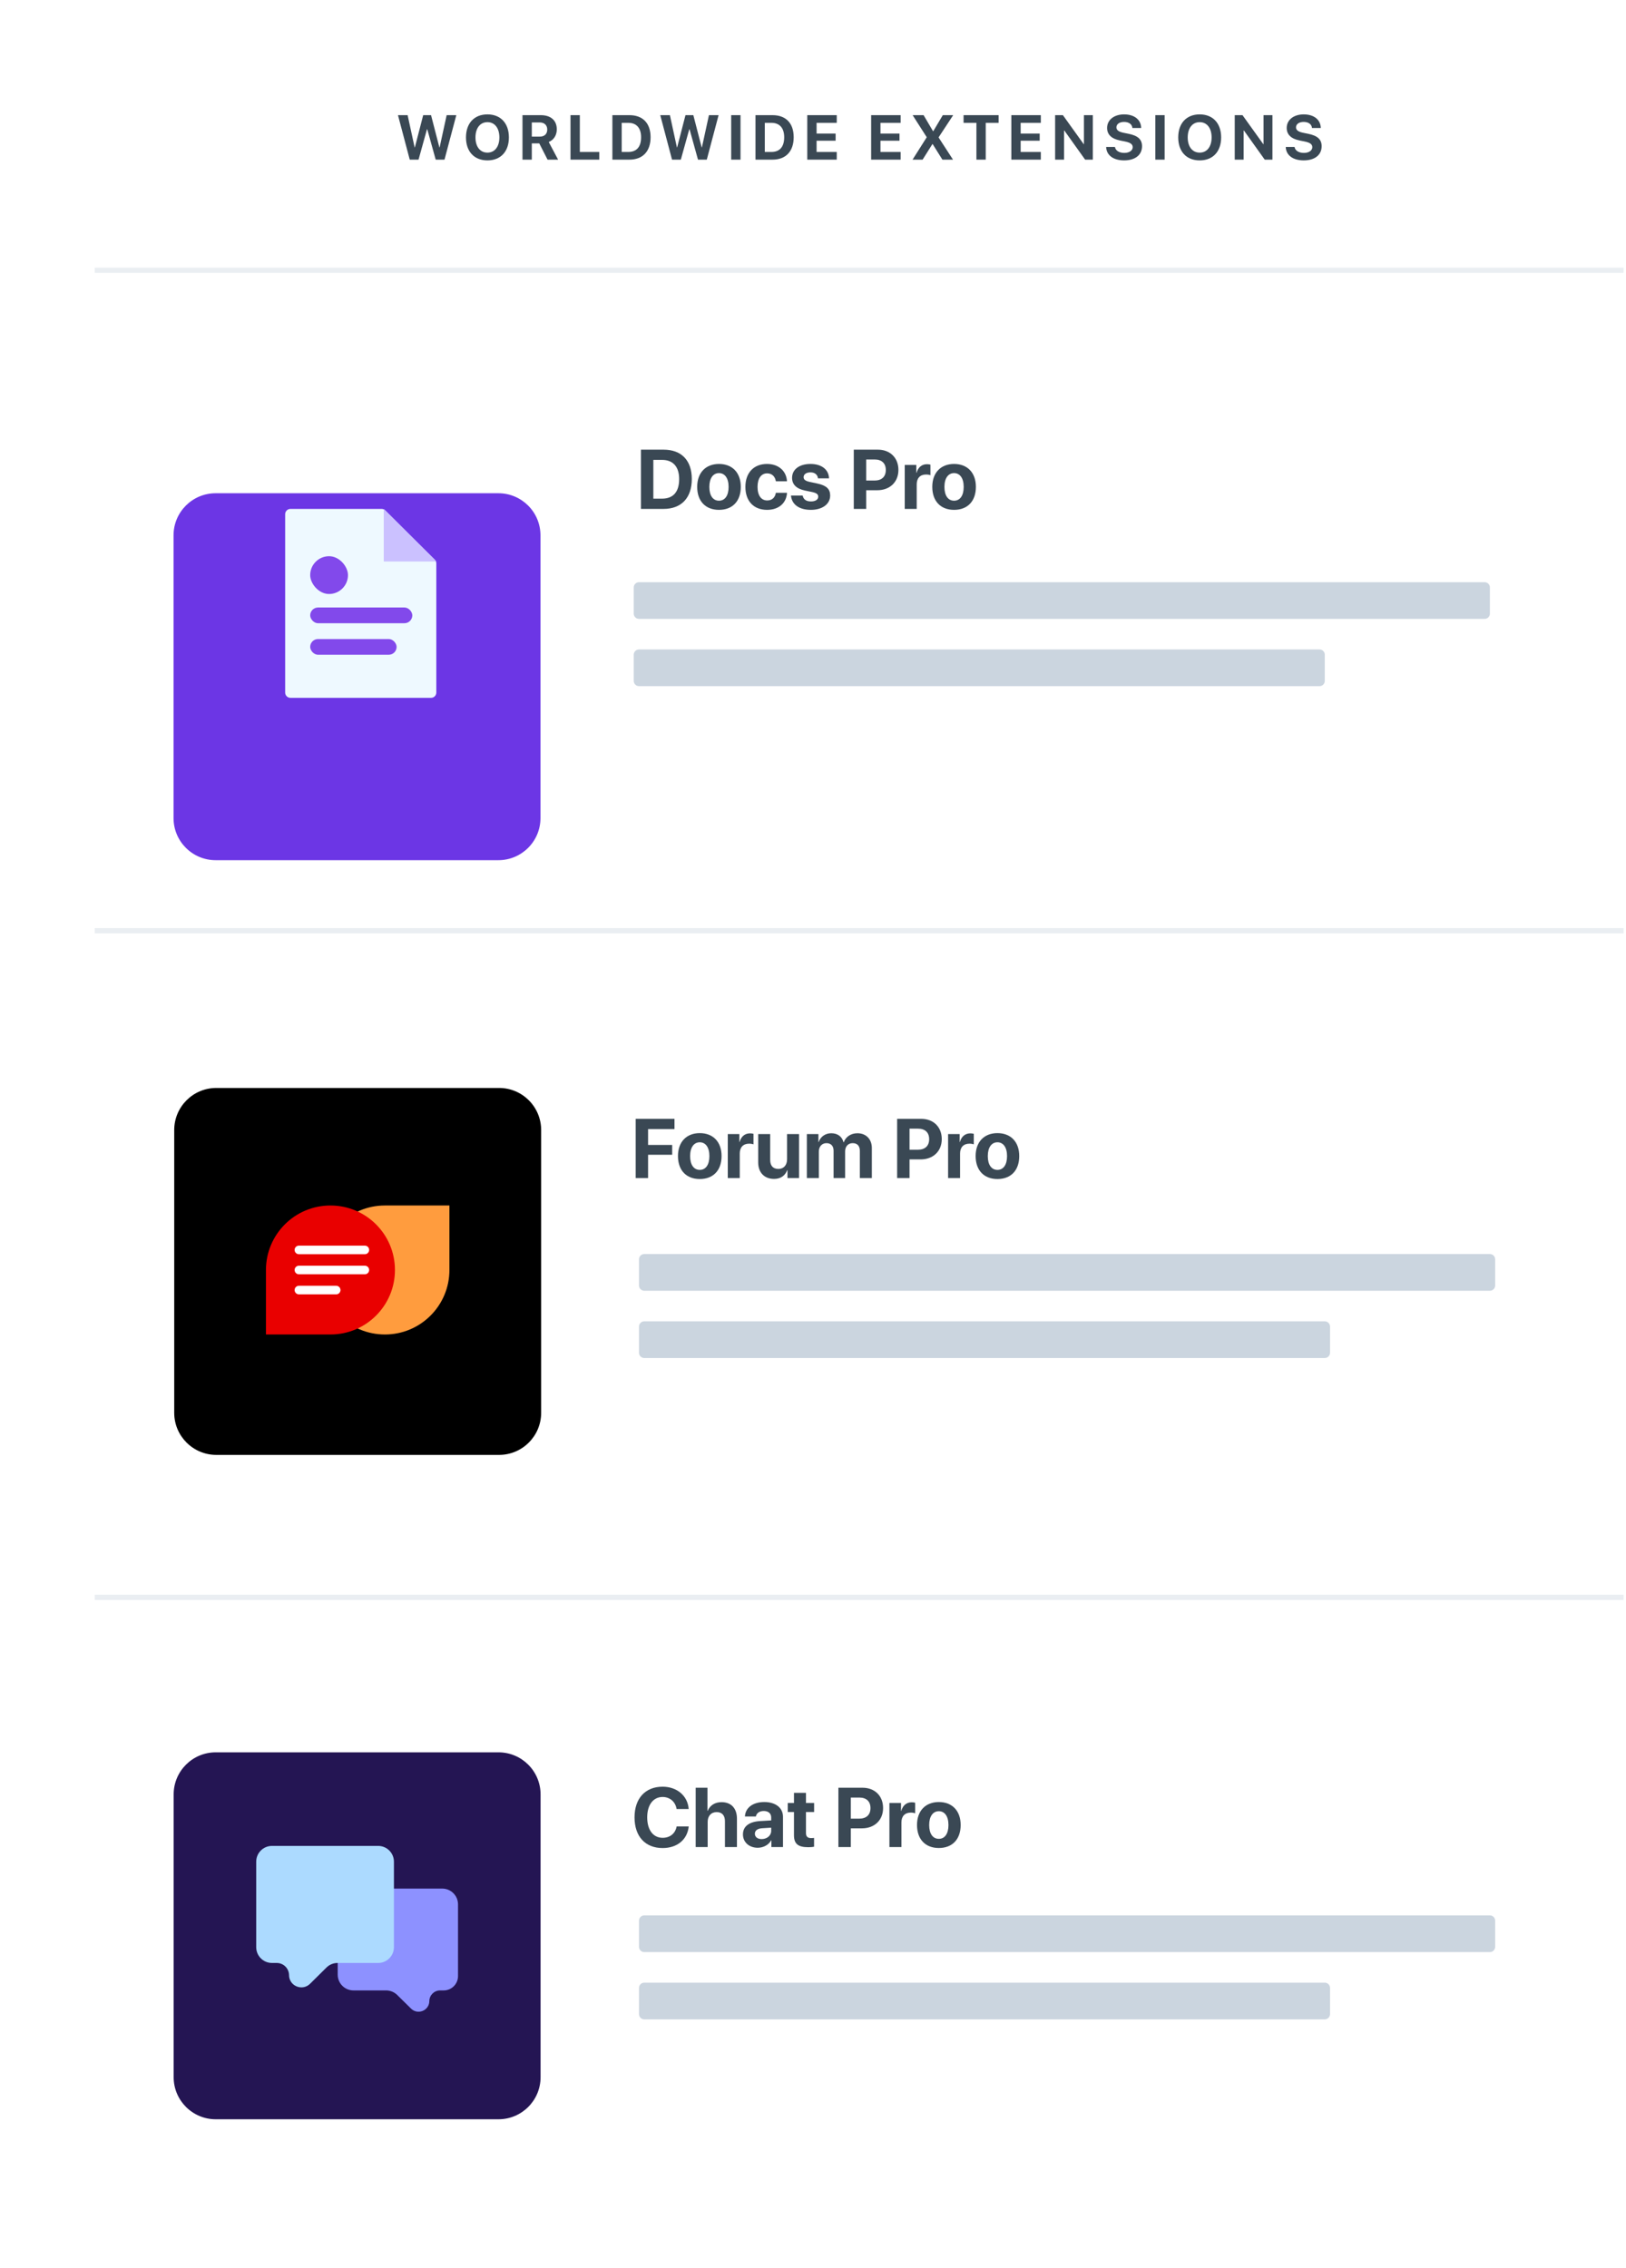 <svg xmlns="http://www.w3.org/2000/svg" width="309" height="431" fill="none" viewBox="0 0 309 431"><rect width="290.541" height="430" x="18" y=".721" fill="#fff"/><path fill="#99ADC0" fill-opacity=".5" d="M121.432 377.771C121.432 377.218 121.88 376.771 122.432 376.771H251.757C252.309 376.771 252.757 377.218 252.757 377.771V382.744C252.757 383.296 252.309 383.744 251.757 383.744H122.432C121.88 383.744 121.432 383.296 121.432 382.744V377.771Z"/><path fill="#99ADC0" fill-opacity=".5" d="M121.432 364.987C121.432 364.435 121.88 363.987 122.432 363.987H283.135C283.687 363.987 284.135 364.435 284.135 364.987V369.96C284.135 370.512 283.687 370.96 283.135 370.96H122.432C121.88 370.96 121.432 370.512 121.432 369.96V364.987Z"/><path fill="#3A4854" d="M125.922 351.188C128.688 351.188 130.617 349.602 130.883 347.086H128.586C128.336 348.422 127.328 349.242 125.93 349.242C124.125 349.242 122.992 347.758 122.992 345.352C122.992 342.977 124.141 341.484 125.922 341.484C127.297 341.484 128.359 342.391 128.578 343.773H130.875C130.695 341.25 128.633 339.531 125.922 339.531C122.656 339.531 120.586 341.727 120.586 345.359C120.586 349 122.641 351.188 125.922 351.188Z"/><path fill="#3A4854" d="M132.203 351H134.484V346.219C134.484 345.117 135.117 344.359 136.195 344.359C137.234 344.359 137.766 345.016 137.766 346.094V351H140.047V345.609C140.047 343.672 138.984 342.469 137.125 342.469C135.852 342.469 134.938 343.062 134.492 344.117H134.445V339.727H132.203V351Z"/><path fill="#3A4854" d="M143.992 351.133C145.039 351.133 146.078 350.609 146.547 349.719H146.594V351H148.797V345.242C148.797 343.555 147.398 342.445 145.25 342.445C143.031 342.445 141.648 343.562 141.562 345.188H143.648C143.758 344.57 144.297 344.148 145.148 344.148C146.008 344.148 146.555 344.602 146.555 345.383V345.938L144.445 346.062C142.359 346.188 141.188 347.07 141.188 348.594C141.188 350.102 142.398 351.133 143.992 351.133ZM144.742 349.484C143.969 349.484 143.453 349.094 143.453 348.469C143.453 347.875 143.938 347.492 144.789 347.43L146.555 347.32V347.93C146.555 348.836 145.734 349.484 144.742 349.484Z"/><path fill="#3A4854" d="M150.883 340.695V342.625H149.703V344.344H150.883V348.742C150.883 350.375 151.648 351.031 153.617 351.031C154.078 351.031 154.469 350.992 154.703 350.938V349.258C154.562 349.281 154.352 349.297 154.148 349.297C153.477 349.297 153.164 348.992 153.164 348.352V344.344H154.711V342.625H153.164V340.695H150.883Z"/><path fill="#3A4854" d="M159.328 339.727V351H161.688V347.445H163.797C166.172 347.445 167.82 345.898 167.82 343.586C167.82 341.266 166.227 339.727 163.914 339.727H159.328ZM161.688 341.594H163.289C164.641 341.594 165.422 342.312 165.422 343.594C165.422 344.883 164.633 345.602 163.281 345.602H161.688V341.594Z"/><path fill="#3A4854" d="M169.023 351H171.305V346.32C171.305 345.141 171.961 344.453 173.086 344.453C173.414 344.453 173.727 344.508 173.914 344.586V342.578C173.758 342.531 173.531 342.492 173.266 342.492C172.281 342.492 171.57 343.07 171.273 344.133H171.227V342.625H169.023V351Z"/><path fill="#3A4854" d="M178.414 351.18C180.945 351.18 182.562 349.562 182.562 346.805C182.562 344.086 180.922 342.445 178.414 342.445C175.906 342.445 174.266 344.094 174.266 346.805C174.266 349.555 175.883 351.18 178.414 351.18ZM178.414 349.438C177.289 349.438 176.578 348.492 176.578 346.812C176.578 345.148 177.305 344.188 178.414 344.188C179.523 344.188 180.242 345.148 180.242 346.812C180.242 348.492 179.531 349.438 178.414 349.438Z"/><path fill="#241553" d="M41 402.73C36.582 402.73 33 399.148 33 394.73L33 341C33 336.582 36.582 333 41 333L94.73 333C99.148 333 102.73 336.582 102.73 341L102.73 394.73C102.73 399.148 99.148 402.73 94.73 402.73L41 402.73Z"/><path fill="#8D91FF" d="M87.041 361.894C87.041 360.237 85.698 358.894 84.041 358.894H67.177C65.52 358.894 64.177 360.237 64.177 361.894V375.246C64.177 376.903 65.52 378.246 67.177 378.246H73.379C74.167 378.246 74.924 378.556 75.485 379.109L78.114 381.7C79.397 382.965 81.571 382.069 81.59 380.267C81.601 379.148 82.512 378.246 83.632 378.246H84.311C85.819 378.246 87.041 377.024 87.041 375.517V361.894Z"/><path fill="#ACDAFF" d="M48.689 353.781C48.689 352.124 50.032 350.781 51.689 350.781H71.86C73.516 350.781 74.86 352.124 74.86 353.781V370.026C74.86 371.683 73.516 373.026 71.86 373.026H64.153C63.363 373.026 62.604 373.338 62.043 373.894L58.919 376.985C57.448 378.441 54.95 377.414 54.929 375.344C54.915 374.06 53.871 373.026 52.586 373.026H51.689C50.032 373.026 48.689 371.683 48.689 370.026V353.781Z"/><path fill="#99ADC0" fill-opacity=".2" fill-rule="evenodd" d="M308.541 304.045H18V303.046H308.541V304.045Z" clip-rule="evenodd"/><path fill="#99ADC0" fill-opacity=".5" d="M121.432 252.094C121.432 251.541 121.88 251.094 122.432 251.094H251.757C252.309 251.094 252.757 251.541 252.757 252.094V257.067C252.757 257.619 252.309 258.067 251.757 258.067H122.432C121.88 258.067 121.432 257.619 121.432 257.067V252.094Z"/><path fill="#99ADC0" fill-opacity=".5" d="M121.432 239.31C121.432 238.758 121.88 238.31 122.432 238.31H283.135C283.687 238.31 284.135 238.758 284.135 239.31V244.283C284.135 244.835 283.687 245.283 283.135 245.283H122.432C121.88 245.283 121.432 244.835 121.432 244.283V239.31Z"/><path fill="#3A4854" d="M123.16 223.875V219.443H127.74V217.578H123.16V214.559H128.177V212.616H120.804V223.875H123.16Z"/><path fill="#3A4854" d="M132.983 224.054C135.511 224.054 137.126 222.439 137.126 219.685C137.126 216.97 135.488 215.331 132.983 215.331C130.479 215.331 128.84 216.977 128.84 219.685C128.84 222.431 130.455 224.054 132.983 224.054ZM132.983 222.314C131.86 222.314 131.15 221.37 131.15 219.693C131.15 218.031 131.876 217.071 132.983 217.071C134.091 217.071 134.809 218.031 134.809 219.693C134.809 221.37 134.099 222.314 132.983 222.314Z"/><path fill="#3A4854" d="M138.305 223.875H140.583V219.201C140.583 218.023 141.238 217.336 142.362 217.336C142.69 217.336 143.002 217.391 143.189 217.469V215.464C143.033 215.417 142.807 215.378 142.541 215.378C141.558 215.378 140.848 215.955 140.552 217.016H140.505V215.511H138.305V223.875Z"/><path fill="#3A4854" d="M151.85 215.511H149.571V220.301C149.571 221.409 148.939 222.135 147.925 222.135C146.918 222.135 146.364 221.542 146.364 220.426V215.511H144.086V220.902C144.086 222.853 145.288 224.031 147.098 224.031C148.362 224.031 149.189 223.422 149.602 222.369H149.649V223.875H151.85V215.511Z"/><path fill="#3A4854" d="M153.332 223.875H155.61V218.827C155.61 217.89 156.195 217.235 157.062 217.235C157.904 217.235 158.411 217.766 158.411 218.663V223.875H160.604V218.795C160.604 217.867 161.173 217.235 162.039 217.235C162.921 217.235 163.405 217.766 163.405 218.733V223.875H165.683V218.163C165.683 216.478 164.583 215.355 162.944 215.355C161.72 215.355 160.721 216.018 160.346 217.071H160.299C160.019 215.979 159.176 215.355 157.967 215.355C156.827 215.355 155.93 216.018 155.579 217.024H155.532V215.511H153.332V223.875Z"/><path fill="#3A4854" d="M170.489 212.616V223.875H172.846V220.325H174.952C177.324 220.325 178.971 218.78 178.971 216.47C178.971 214.153 177.379 212.616 175.069 212.616H170.489ZM172.846 214.481H174.445C175.795 214.481 176.575 215.199 176.575 216.478C176.575 217.766 175.787 218.483 174.437 218.483H172.846V214.481Z"/><path fill="#3A4854" d="M180.172 223.875H182.45V219.201C182.45 218.023 183.106 217.336 184.229 217.336C184.557 217.336 184.869 217.391 185.056 217.469V215.464C184.9 215.417 184.674 215.378 184.409 215.378C183.426 215.378 182.716 215.955 182.419 217.016H182.372V215.511H180.172V223.875Z"/><path fill="#3A4854" d="M189.551 224.054C192.079 224.054 193.694 222.439 193.694 219.685C193.694 216.97 192.055 215.331 189.551 215.331C187.046 215.331 185.407 216.977 185.407 219.685C185.407 222.431 187.023 224.054 189.551 224.054ZM189.551 222.314C188.427 222.314 187.717 221.37 187.717 219.693C187.717 218.031 188.443 217.071 189.551 217.071C190.658 217.071 191.376 218.031 191.376 219.693C191.376 221.37 190.666 222.314 189.551 222.314Z"/><path fill="#000" d="M33.108 214.747C33.108 210.329 36.69 206.747 41.108 206.747H94.838C99.256 206.747 102.838 210.329 102.838 214.747V268.477C102.838 272.895 99.256 276.477 94.838 276.477H41.108C36.69 276.477 33.108 272.895 33.108 268.477V214.747Z"/><path fill="#FF9C3E" d="M60.891 241.34C60.891 234.57 66.379 229.083 73.148 229.083H85.406V241.34C85.406 248.109 79.918 253.597 73.148 253.597C66.379 253.597 60.891 248.109 60.891 241.34Z"/><path fill="#E90000" d="M50.541 241.34C50.541 234.57 56.028 229.083 62.798 229.083C69.567 229.083 75.055 234.57 75.055 241.34C75.055 248.109 69.567 253.597 62.798 253.597H50.541V241.34Z"/><path fill="#fff" d="M55.988 237.526C55.988 237.075 56.354 236.709 56.805 236.709H69.335C69.786 236.709 70.152 237.075 70.152 237.526C70.152 237.978 69.786 238.344 69.335 238.344H56.805C56.354 238.344 55.988 237.978 55.988 237.526Z"/><path fill="#fff" d="M55.988 241.34C55.988 240.889 56.354 240.523 56.805 240.523H69.335C69.786 240.523 70.152 240.889 70.152 241.34C70.152 241.791 69.786 242.157 69.335 242.157H56.805C56.354 242.157 55.988 241.791 55.988 241.34Z"/><path fill="#fff" d="M55.988 245.153C55.988 244.702 56.354 244.336 56.805 244.336H63.887C64.339 244.336 64.704 244.702 64.704 245.153C64.704 245.604 64.339 245.97 63.887 245.97H56.805C56.354 245.97 55.988 245.604 55.988 245.153Z"/><path fill="#99ADC0" fill-opacity=".2" fill-rule="evenodd" d="M308.541 177.369H18V176.37H308.541V177.369Z" clip-rule="evenodd"/><path fill="#99ADC0" fill-opacity=".5" d="M120.434 124.419C120.434 123.867 120.882 123.419 121.434 123.419H250.758C251.31 123.419 251.758 123.867 251.758 124.419V129.392C251.758 129.945 251.31 130.392 250.758 130.392H121.434C120.882 130.392 120.434 129.945 120.434 129.392V124.419Z"/><path fill="#99ADC0" fill-opacity=".5" d="M120.434 111.635C120.434 111.083 120.882 110.635 121.434 110.635H282.137C282.689 110.635 283.137 111.083 283.137 111.635V116.608C283.137 117.161 282.689 117.608 282.137 117.608H121.434C120.882 117.608 120.434 117.161 120.434 116.608V111.635Z"/><g filter="url(#filter0_dd)"><path fill="#6C36E5" d="M32.98 87.732C32.98 83.314 36.562 79.732 40.98 79.732H94.71C99.129 79.732 102.71 83.314 102.71 87.732V141.462C102.71 145.88 99.129 149.462 94.71 149.462H40.98C36.562 149.462 32.98 145.88 32.98 141.462V87.732Z"/></g><path fill="#3A4854" d="M121.802 85.451V96.71H126.102C129.48 96.71 131.47 94.611 131.47 91.038C131.47 87.464 129.48 85.451 126.102 85.451H121.802ZM124.159 87.394H125.821C127.896 87.394 129.066 88.689 129.066 91.046C129.066 93.48 127.927 94.759 125.821 94.759H124.159V87.394Z"/><path fill="#3A4854" d="M136.635 96.889C139.163 96.889 140.778 95.274 140.778 92.52C140.778 89.805 139.139 88.166 136.635 88.166C134.13 88.166 132.492 89.813 132.492 92.52C132.492 95.266 134.107 96.889 136.635 96.889ZM136.635 95.15C135.511 95.15 134.801 94.205 134.801 92.528C134.801 90.866 135.527 89.906 136.635 89.906C137.743 89.906 138.461 90.866 138.461 92.528C138.461 94.205 137.751 95.15 136.635 95.15Z"/><path fill="#3A4854" d="M149.555 91.459C149.454 89.563 148.018 88.166 145.756 88.166C143.251 88.166 141.652 89.836 141.652 92.52C141.652 95.251 143.251 96.889 145.771 96.889C147.972 96.889 149.446 95.618 149.563 93.644H147.441C147.301 94.556 146.708 95.103 145.795 95.103C144.663 95.103 143.961 94.166 143.961 92.52C143.961 90.905 144.663 89.953 145.787 89.953C146.723 89.953 147.308 90.577 147.441 91.459H149.555Z"/><path fill="#3A4854" d="M150.523 90.804C150.523 92.06 151.342 92.871 152.957 93.215L154.385 93.511C155.204 93.698 155.493 93.948 155.493 94.393C155.493 94.939 154.963 95.29 154.104 95.29C153.199 95.29 152.676 94.9 152.536 94.166H150.312C150.461 95.813 151.795 96.889 154.104 96.889C156.258 96.889 157.764 95.805 157.764 94.159C157.764 92.934 157.046 92.247 155.298 91.88L153.87 91.576C153.028 91.397 152.715 91.108 152.715 90.679C152.715 90.125 153.238 89.766 154.026 89.766C154.869 89.766 155.376 90.226 155.446 90.905H157.545C157.498 89.266 156.172 88.166 154.026 88.166C151.896 88.166 150.523 89.212 150.523 90.804Z"/><path fill="#3A4854" d="M162.25 85.451V96.71H164.606V93.16H166.713C169.085 93.16 170.731 91.615 170.731 89.305C170.731 86.988 169.139 85.451 166.83 85.451H162.25ZM164.606 87.316H166.206C167.556 87.316 168.336 88.034 168.336 89.313C168.336 90.601 167.548 91.319 166.198 91.319H164.606V87.316Z"/><path fill="#3A4854" d="M171.933 96.71H174.211V92.036C174.211 90.858 174.866 90.172 175.99 90.172C176.318 90.172 176.63 90.226 176.817 90.304V88.299C176.661 88.252 176.435 88.213 176.169 88.213C175.186 88.213 174.476 88.791 174.18 89.852H174.133V88.346H171.933V96.71Z"/><path fill="#3A4854" d="M181.311 96.889C183.839 96.889 185.454 95.274 185.454 92.52C185.454 89.805 183.816 88.166 181.311 88.166C178.807 88.166 177.168 89.813 177.168 92.52C177.168 95.266 178.783 96.889 181.311 96.889ZM181.311 95.15C180.188 95.15 179.478 94.205 179.478 92.528C179.478 90.866 180.203 89.906 181.311 89.906C182.419 89.906 183.137 90.866 183.137 92.528C183.137 94.205 182.427 95.15 181.311 95.15Z"/><path fill="#EEF9FF" d="M54.193 97.71C54.193 97.158 54.641 96.71 55.193 96.71H72.516C72.78 96.71 73.034 96.815 73.221 97.001L82.621 106.354C82.809 106.541 82.915 106.796 82.915 107.063V131.611C82.915 132.164 82.468 132.611 81.915 132.611H55.193C54.641 132.611 54.193 132.164 54.193 131.611V97.71Z"/><rect width="16.422" height="2.986" x="58.947" y="121.438" fill="#8249EB" rx="1.493"/><rect width="19.407" height="2.986" x="58.947" y="115.446" fill="#8249EB" rx="1.493"/><rect width="7.181" height="7.18" x="58.947" y="105.698" fill="#8249EB" rx="3.59"/><path fill="#CBC1FF" d="M72.929 106.697H82.916L72.929 96.71V106.697Z"/><path fill="#99ADC0" fill-opacity=".2" fill-rule="evenodd" d="M308.541 51.856H18V50.857H308.541V51.856Z" clip-rule="evenodd"/><path fill="#3A4854" d="M81.142 24.562H81.195L82.8 30.339H84.471L86.715 21.884H84.881L83.545 28.007H83.498L81.916 21.884H80.422L78.84 28.007H78.793L77.463 21.884H75.629L77.867 30.339H79.537L81.142 24.562Z"/><path fill="#3A4854" d="M92.631 21.738C90.123 21.738 88.553 23.419 88.553 26.115C88.553 28.804 90.123 30.48 92.631 30.48C95.133 30.48 96.709 28.804 96.709 26.115C96.709 23.419 95.133 21.738 92.631 21.738ZM92.631 23.214C94.014 23.214 94.899 24.339 94.899 26.115C94.899 27.884 94.014 29.003 92.631 29.003C91.243 29.003 90.358 27.884 90.358 26.115C90.358 24.339 91.248 23.214 92.631 23.214Z"/><path fill="#3A4854" d="M101.061 27.246H102.479L104.056 30.339H106.059L104.278 26.982C105.251 26.601 105.813 25.664 105.813 24.58C105.813 22.91 104.7 21.884 102.755 21.884H99.292V30.339H101.061V27.246ZM101.061 23.267H102.567C103.446 23.267 103.997 23.794 103.997 24.615C103.997 25.453 103.475 25.962 102.585 25.962H101.061V23.267Z"/><path fill="#3A4854" d="M113.886 28.875H110.189V21.884H108.419V30.339H113.886V28.875Z"/><path fill="#3A4854" d="M116.375 21.884V30.339H119.604C122.141 30.339 123.635 28.763 123.635 26.08C123.635 23.396 122.141 21.884 119.604 21.884H116.375ZM118.145 23.343H119.393C120.951 23.343 121.83 24.316 121.83 26.085C121.83 27.914 120.975 28.875 119.393 28.875H118.145V23.343Z"/><path fill="#3A4854" d="M130.987 24.562H131.04L132.645 30.339H134.315L136.559 21.884H134.725L133.389 28.007H133.342L131.76 21.884H130.266L128.684 28.007H128.637L127.307 21.884H125.473L127.711 30.339H129.381L130.987 24.562Z"/><path fill="#3A4854" d="M140.724 30.339V21.884H138.954V30.339H140.724Z"/><path fill="#3A4854" d="M143.57 21.884V30.339H146.799C149.336 30.339 150.83 28.763 150.83 26.08C150.83 23.396 149.336 21.884 146.799 21.884H143.57ZM145.34 23.343H146.588C148.146 23.343 149.025 24.316 149.025 26.085C149.025 27.914 148.17 28.875 146.588 28.875H145.34V23.343Z"/><path fill="#3A4854" d="M159.014 28.875H155.182V26.742H158.797V25.382H155.182V23.343H159.014V21.884H153.412V30.339H159.014V28.875Z"/><path fill="#3A4854" d="M171.152 28.875H167.32V26.742H170.935V25.382H167.32V23.343H171.152V21.884H165.55V30.339H171.152V28.875Z"/><path fill="#3A4854" d="M173.418 30.339H175.328L177.191 27.38H177.238L179.09 30.339H181.105L178.375 26.132V26.091L181.141 21.884H179.166L177.355 24.931H177.309L175.516 21.884H173.435L176.101 26.056V26.103L173.418 30.339Z"/><path fill="#3A4854" d="M187.327 30.339V23.343H189.776V21.884H183.114V23.343H185.557V30.339H187.327Z"/><path fill="#3A4854" d="M197.796 28.875H193.964V26.742H197.579V25.382H193.964V23.343H197.796V21.884H192.194V30.339H197.796V28.875Z"/><path fill="#3A4854" d="M202.207 30.339V24.802H202.259L206.214 30.339H207.679V21.884H205.986V27.392H205.939L201.99 21.884H200.513V30.339H202.207Z"/><path fill="#3A4854" d="M210.209 27.925C210.262 29.519 211.604 30.48 213.619 30.48C215.735 30.48 217.029 29.437 217.029 27.785C217.029 26.502 216.25 25.781 214.463 25.423L213.567 25.242C212.57 25.043 212.16 24.72 212.16 24.199C212.16 23.578 212.746 23.168 213.619 23.168C214.51 23.168 215.137 23.601 215.195 24.322H216.865C216.836 22.769 215.594 21.738 213.619 21.738C211.738 21.738 210.391 22.763 210.391 24.31C210.391 25.57 211.217 26.378 212.904 26.712L213.795 26.888C214.856 27.105 215.254 27.421 215.254 27.978C215.254 28.599 214.61 29.056 213.666 29.056C212.705 29.056 211.99 28.634 211.879 27.925H210.209Z"/><path fill="#3A4854" d="M221.323 30.339V21.884H219.553V30.339H221.323Z"/><path fill="#3A4854" d="M227.984 21.738C225.476 21.738 223.906 23.419 223.906 26.115C223.906 28.804 225.476 30.48 227.984 30.48C230.486 30.48 232.062 28.804 232.062 26.115C232.062 23.419 230.486 21.738 227.984 21.738ZM227.984 23.214C229.366 23.214 230.251 24.339 230.251 26.115C230.251 27.884 229.366 29.003 227.984 29.003C226.595 29.003 225.71 27.884 225.71 26.115C225.71 24.339 226.601 23.214 227.984 23.214Z"/><path fill="#3A4854" d="M236.338 30.339V24.802H236.39L240.346 30.339H241.81V21.884H240.117V27.392H240.07L236.121 21.884H234.644V30.339H236.338Z"/><path fill="#3A4854" d="M244.34 27.925C244.393 29.519 245.735 30.48 247.75 30.48C249.866 30.48 251.161 29.437 251.161 27.785C251.161 26.502 250.381 25.781 248.594 25.423L247.698 25.242C246.702 25.043 246.291 24.72 246.291 24.199C246.291 23.578 246.877 23.168 247.75 23.168C248.641 23.168 249.268 23.601 249.327 24.322H250.996C250.967 22.769 249.725 21.738 247.75 21.738C245.87 21.738 244.522 22.763 244.522 24.31C244.522 25.57 245.348 26.378 247.036 26.712L247.926 26.888C248.987 27.105 249.385 27.421 249.385 27.978C249.385 28.599 248.741 29.056 247.797 29.056C246.836 29.056 246.121 28.634 246.01 27.925H244.34Z"/><defs><filter id="filter0_dd" width="133.73" height="133.73" x=".98" y="61.732" color-interpolation-filters="sRGB" filterUnits="userSpaceOnUse"><feFlood flood-opacity="0" result="BackgroundImageFix"/><feColorMatrix in="SourceAlpha" type="matrix" values="0 0 0 0 0 0 0 0 0 0 0 0 0 0 0 0 0 0 127 0"/><feOffset/><feGaussianBlur stdDeviation="1.5"/><feColorMatrix type="matrix" values="0 0 0 0 0.196 0 0 0 0 0.196 0 0 0 0 0.365 0 0 0 0.2 0"/><feBlend in2="BackgroundImageFix" mode="normal" result="effect1_dropShadow"/><feColorMatrix in="SourceAlpha" type="matrix" values="0 0 0 0 0 0 0 0 0 0 0 0 0 0 0 0 0 0 127 0"/><feOffset dy="14"/><feGaussianBlur stdDeviation="16"/><feColorMatrix type="matrix" values="0 0 0 0 0.196 0 0 0 0 0.196 0 0 0 0 0.365 0 0 0 0.1 0"/><feBlend in2="effect1_dropShadow" mode="normal" result="effect2_dropShadow"/><feBlend in="SourceGraphic" in2="effect2_dropShadow" mode="normal" result="shape"/></filter></defs></svg>